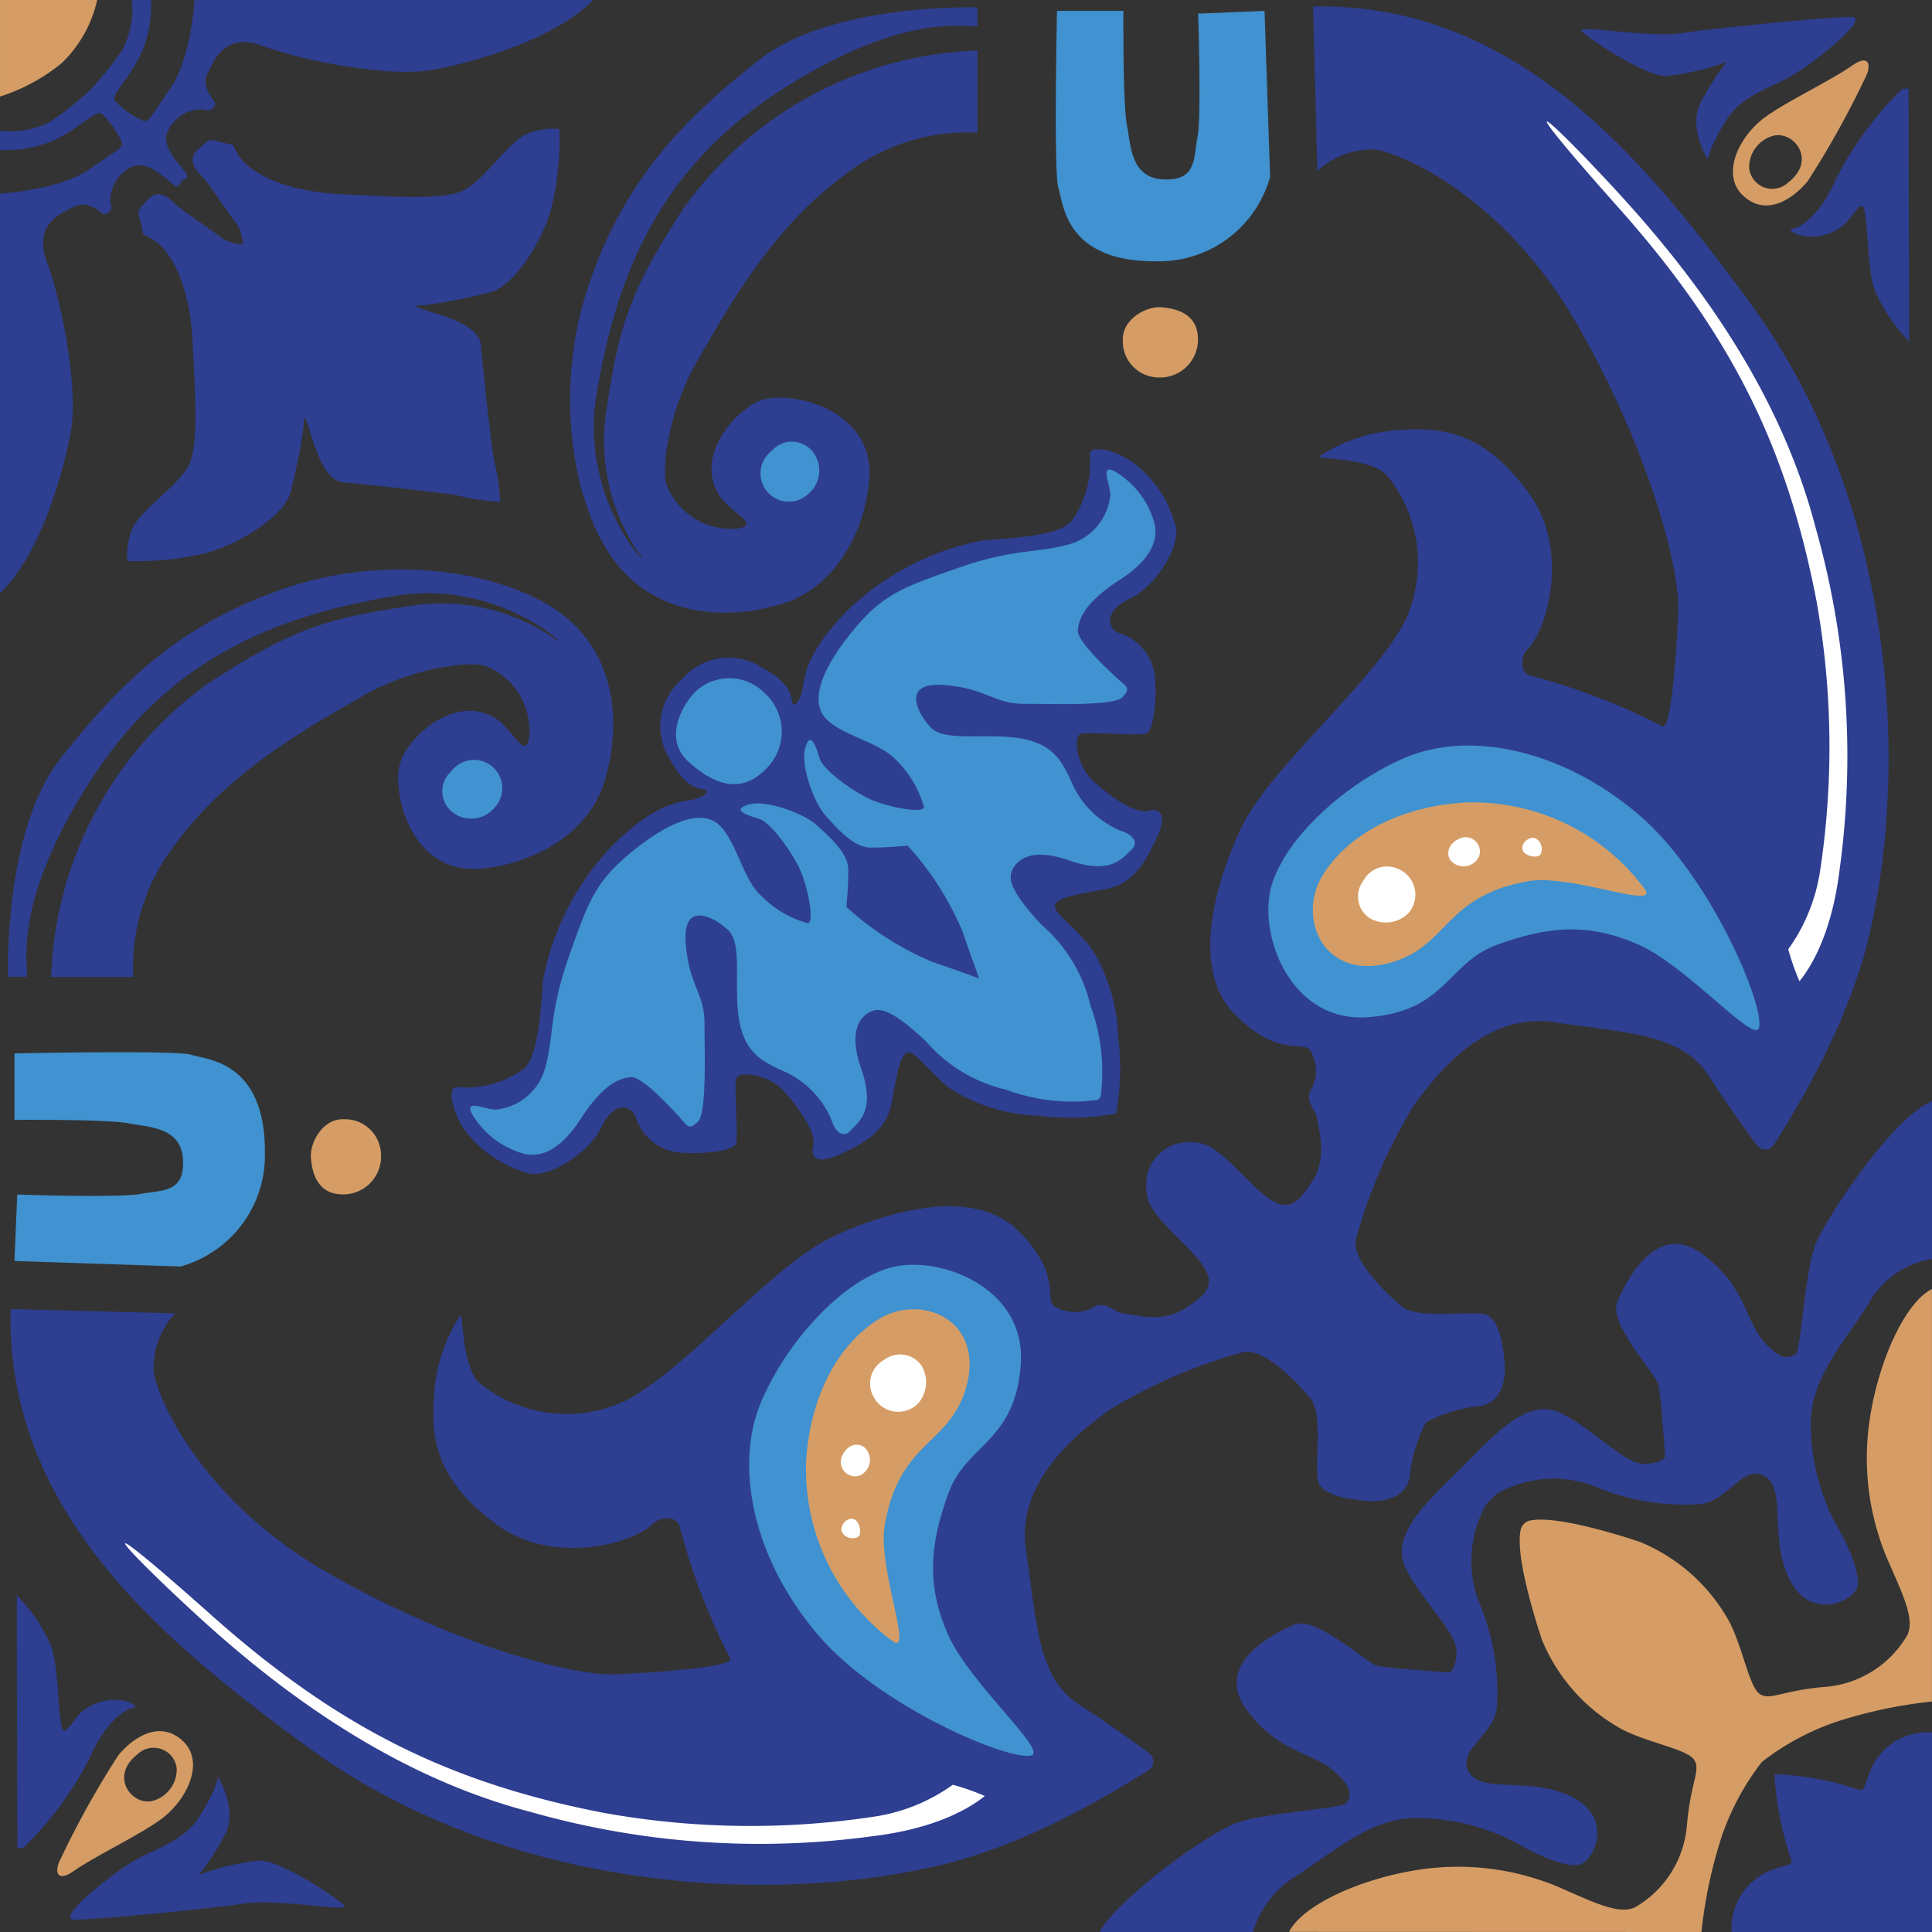 <svg xmlns="http://www.w3.org/2000/svg" width="111.409" height="111.409" viewBox="0 0 111.409 111.409">
  <rect x="0" y="0" width="111.409" height="111.409" fill="#333333" stroke="none"/>
  <g id="Grupo_4326" data-name="Grupo 4326" transform="translate(10826.137 12914)">
    <rect id="Retângulo_815" data-name="Retângulo 815" width="111.408" height="111.408" transform="translate(-10714.729 -12913.999) rotate(90)" fill="none"/>
    <path id="Caminho_3465" data-name="Caminho 3465" d="M772.989,109.776c2.994-.919,4.725-4.051,5.01-7.11.342-3.677-3.626-5.046-5.825-4.728-1.552.225-4.319,3.122-2.857,5.537.617,1.018,2.434,1.716,1.157,1.954a3.994,3.994,0,0,1-4.149-2.473c-.33-.849.069-4.284,1.744-7.156s4.191-7.611,8.573-10.8a11.524,11.524,0,0,1,7.6-2.394V77.856a1.793,1.793,0,0,1-.2.028A21.689,21.689,0,0,0,767.275,87c-3.244,4.973-3.734,6.967-4.453,11.76a11.5,11.5,0,0,0,1.839,8.047c1.233,1.581-3.424-2.8-2.4-9.032,1.148-6.99,3.658-13.11,10.6-17.586s10.49-3.674,11.372-3.7h0v-1.1s-8.4-.277-12.594,3.034-7.712,6.74-9.827,13-.837,13.045,1.676,16.117S770,110.7,772.989,109.776Z" transform="translate(-11554.01 -12988.961)" fill="#2e3e91"/>
    <path id="Caminho_3466" data-name="Caminho 3466" d="M793.152,75.592h-3.83s-.2,9.455.081,10.213.279,4.269,5.664,4.229a6.653,6.653,0,0,0,6.543-4.867l-.319-9.575-3.83.16s.2,5.944-.039,7.14-.03,2.5-1.945,2.419-1.885-1.94-2.124-3.136S793.152,75.592,793.152,75.592Z" transform="translate(-11554.507 -12988.965)" fill="#4192d0"/>
    <path id="Caminho_3467" data-name="Caminho 3467" d="M758.367,143.1c1.233.141,3.392-1.258,4.056-2.68s1.637-1.353,1.969-.641a2.949,2.949,0,0,0,2.467,2.087c1.612.142,3.155-.119,3.321-.475s-.1-3.273.024-3.771,1.874-.261,2.751.711,1.9,2.464,1.7,3.141.2,1.128,1.529.512,2.68-1.3,2.988-2.989.475-2.8.949-2.894,1.59,1.684,2.894,2.372a10.241,10.241,0,0,0,4.649,1.281,14.536,14.536,0,0,0,4.441-.124l-.008-.013.013.008a14.554,14.554,0,0,0,.123-4.441,10.222,10.222,0,0,0-1.28-4.648c-.688-1.3-2.467-2.42-2.372-2.895s1.21-.641,2.894-.948,2.372-1.661,2.989-2.989.166-1.732-.512-1.529-2.168-.82-3.141-1.7-1.21-2.632-.711-2.751,3.415.142,3.771-.024.617-1.708.475-3.321a2.949,2.949,0,0,0-2.087-2.467c-.712-.332-.783-1.3.64-1.969s2.823-2.823,2.68-4.056a6.732,6.732,0,0,0-2.158-3.534c-.973-.926-3.013-1.447-2.823-.641a5.688,5.688,0,0,1-1.092,3.8c-.783.782-3.2.925-5.1,1.067a15.424,15.424,0,0,0-7.71,3.962c-2.087,2.087-2.49,3.439-2.632,4.388s-.475,1.186-.594,1.068.126-1.077-1.695-2.041a3.545,3.545,0,0,0-4.7.633l0,0a3.545,3.545,0,0,0-.633,4.7c.964,1.821,1.922,1.577,2.04,1.695s-.118.451-1.067.593-2.3.545-4.388,2.632a15.424,15.424,0,0,0-3.962,7.71c-.142,1.9-.285,4.316-1.067,5.1a5.689,5.689,0,0,1-3.8,1.092c-.807-.191-.285,1.85.641,2.823A6.739,6.739,0,0,0,758.367,143.1Z" transform="translate(-11553.889 -12989.413)" fill="#2e3e91"/>
    <path id="Caminho_3468" data-name="Caminho 3468" d="M727.29,80.52a10.748,10.748,0,0,0,3.531-1.905,7.171,7.171,0,0,0,2.07-3.661h-5.6Z" transform="translate(-11553.427 -12988.953)" fill="#d59d65"/>
    <path id="Caminho_3469" data-name="Caminho 3469" d="M797.513,95.02c.112-1.654-1.239-1.969-2.126-2.031s-2.259.711-2.2,1.912a2.077,2.077,0,0,0,2.045,2.132A2.179,2.179,0,0,0,797.513,95.02Z" transform="translate(-11554.576 -12989.268)" fill="#d59d65"/>
    <path id="Caminho_3470" data-name="Caminho 3470" d="M774.955,101.48a1.53,1.53,0,0,0-2.365-.092,1.631,1.631,0,1,0,2.064,2.52A1.754,1.754,0,0,0,774.955,101.48Z" transform="translate(-11554.205 -12989.405)" fill="#4192d0"/>
    <path id="Caminho_3471" data-name="Caminho 3471" d="M762.149,120.616c-.919,2.994-4.051,4.725-7.11,5.009-3.677.343-5.046-3.625-4.728-5.824.225-1.551,3.122-4.319,5.537-2.857,1.018.617,1.716,2.434,1.954,1.157a3.994,3.994,0,0,0-2.473-4.149c-.85-.33-4.284.069-7.156,1.744s-7.611,4.191-10.8,8.573a11.524,11.524,0,0,0-2.393,7.6h-4.754a1.8,1.8,0,0,0,.028-.2,21.689,21.689,0,0,1,9.115-16.766c4.973-3.244,6.967-3.734,11.76-4.453a11.5,11.5,0,0,1,8.047,1.839c1.581,1.233-2.8-3.424-9.032-2.4-6.991,1.148-13.11,3.658-17.586,10.6s-3.674,10.49-3.7,11.372h-1.1s-.277-8.4,3.034-12.593,6.74-7.712,13-9.827,13.045-.837,16.117,1.676S763.068,117.623,762.149,120.616Z" transform="translate(-11553.435 -12989.536)" fill="#2e3e91"/>
    <path id="Caminho_3472" data-name="Caminho 3472" d="M753.853,122.582a1.53,1.53,0,0,1-.092-2.365,1.631,1.631,0,1,1,2.52,2.064A1.754,1.754,0,0,1,753.853,122.582Z" transform="translate(-11553.879 -12989.731)" fill="#4192d0"/>
    <path id="Caminho_3473" data-name="Caminho 3473" d="M745.032,175.693c11.045,8.1,26.065,9.245,36.416,6.841,5.379-1.25,10.554-4.544,12.065-5.482a.6.6,0,0,0,.04-1c-.845-.627-2.361-1.724-3.988-2.768-2.467-1.581-2.467-4.744-3.1-8.919s3.352-7.021,4.808-8.1a30.119,30.119,0,0,1,7.781-3.354c1.265-.126,3.036,1.772,3.795,2.657s.254,3.8.443,4.745,2.024,1.139,2.973,1.2,2.277-.253,2.34-1.581a8.6,8.6,0,0,1,.93-2.955,8.6,8.6,0,0,1,2.955-.93c1.328-.064,1.644-1.392,1.581-2.34s-.253-2.784-1.2-2.973-3.859.316-4.745-.443-2.783-2.53-2.656-3.795a30.08,30.08,0,0,1,3.352-7.781c1.075-1.455,3.921-5.439,8.1-4.808s7.338.633,8.919,3.1c1.044,1.627,2.141,3.144,2.768,3.988a.6.6,0,0,0,1-.04c.937-1.511,4.233-6.686,5.482-12.065,2.405-10.35,1.255-25.371-6.841-36.416-6.12-8.35-13.525-17.375-25.233-17.136l.247,9.482a4.7,4.7,0,0,1,3.385-1.233c1.739.285,7.445,2.929,11.487,9.893s6.066,14.049,5.94,16.832-.449,6.86-.927,6.523a36.876,36.876,0,0,0-7.613-2.917c-.56-.121-.585-1.09-.142-1.532,1.169-1.17,2.416-5.749.076-8.975s-4.639-3.892-7.41-3.651a9.426,9.426,0,0,0-4.669,1.506c-.19.19,2.846.063,3.859,1.075a7.951,7.951,0,0,1,1.076,8.414c-1.834,3.605-7.844,8.476-9.489,12.019s-2.784,8.223-.316,10.69,3.8,1.518,4.3,2.024a2.221,2.221,0,0,1,.063,2.34c-.379.632.379,1.265.379,1.644s.633,2.151-.253,3.543-1.455,1.961-2.846.822-2.687-3.006-3.97-2.99a2.454,2.454,0,0,0-2.778,2.778c-.016,1.282,1.851,2.577,2.99,3.97s.569,1.96-.822,2.846-3.163.253-3.542.253-1.012-.759-1.645-.379a2.221,2.221,0,0,1-2.34-.063c-.506-.506.442-1.834-2.024-4.3s-7.148-1.328-10.69.316-8.414,7.654-12.019,9.489a7.953,7.953,0,0,1-8.414-1.076c-1.012-1.012-.885-4.048-1.075-3.859a9.426,9.426,0,0,0-1.506,4.669c-.241,2.772.424,5.07,3.651,7.41s7.8,1.094,8.975-.076c.442-.443,1.411-.419,1.532.141a36.876,36.876,0,0,0,2.917,7.613c.338.478-3.74.8-6.523.927s-9.868-1.9-16.832-5.94-9.608-9.748-9.893-11.487a4.7,4.7,0,0,1,1.233-3.385l-9.482-.247C727.657,162.168,736.682,169.573,745.032,175.693Z" transform="translate(-11553.437 -12988.96)" fill="#2e3e91"/>
    <path id="Caminho_3474" data-name="Caminho 3474" d="M830.018,134.994c.373-1.212-2.777-8.739-6.909-12.281-4.48-3.838-9.861-4.868-13.507-3.3-3.462,1.486-6.832,4.578-7.677,7.32s1.005,7.991,5.583,7.639c4.47-.344,4.536-3.114,7.358-4.156,3.1-1.145,5.43-1.258,8.211-.026S829.737,135.91,830.018,134.994Z" transform="translate(-11554.725 -12989.716)" fill="#4192d0"/>
    <path id="Caminho_3475" data-name="Caminho 3475" d="M823.479,127.043a12.321,12.321,0,0,0-10.342-4.99c-3.387.182-6.6,1.605-8.2,4.141s.089,6.35,4.156,5.008c3.07-1.013,2.926-3.777,7.672-4.614C819.192,126.159,824.343,128.263,823.479,127.043Z" transform="translate(-11554.771 -12989.774)" fill="#d59d65"/>
    <path id="Caminho_3476" data-name="Caminho 3476" d="M800.668,187.489a5.689,5.689,0,0,1,2.53-3.256c2.119-1.348,4.278-3.352,6.937-3.314a12.353,12.353,0,0,1,5.78,1.465c.963.578,2.7,1.387,3.545,1.233s2.043-2.659-.347-3.893-5.2-.193-5.973-1.426,1.31-2.08,1.58-3.66a13.3,13.3,0,0,0-1.079-6.32,6.669,6.669,0,0,1,.475-5.485c.121-.134.5-.508.629-.629a6.669,6.669,0,0,1,5.485-.475,13.316,13.316,0,0,0,6.32,1.079c1.58-.27,2.428-2.351,3.661-1.58s.193,3.583,1.426,5.973,3.738,1.195,3.892.347-.655-2.582-1.233-3.545a12.355,12.355,0,0,1-1.464-5.78c-.039-2.659,1.983-4.806,3.313-6.937a5.08,5.08,0,0,1,3.679-2.6v-9.108c-2.306.951-6.029,6.662-6.684,8.165s-.848,6.243-1.195,6.436-.809.423-1.849-.771-1.079-3.314-3.623-5.087-4.277,1.58-4.8,2.831,2.218,4.144,2.372,4.76.385,4.162.385,4.162-.078.385-1.195.424-3.044-2.119-4.894-2.967-3.783,1.3-5.588,3.122l-.191.191c-1.818,1.8-3.97,3.738-3.122,5.588s3.006,3.776,2.967,4.894-.424,1.194-.424,1.194-3.545-.231-4.161-.385-3.511-2.894-4.762-2.372-4.6,2.257-2.83,4.8,3.892,2.582,5.086,3.623.964,1.5.771,1.849-4.918.576-6.436,1.195c-2.276.929-7.26,4.872-7.806,6.262Z" transform="translate(-11554.552 -12990.08)" fill="#2e3e91"/>
    <path id="Caminho_3477" data-name="Caminho 3477" d="M840.47,188.135l0-11.5a3.551,3.551,0,0,0-3.414,1.887c-.674,1.437-.323,1.625-1.195,1.279a17.427,17.427,0,0,0-4.481-.766,19.727,19.727,0,0,0,.857,4.589c.345.873.057.425-1.381,1.1a3.6,3.6,0,0,0-1.94,3.418Z" transform="translate(-11555.198 -12990.727)" fill="#2e3e91"/>
    <path id="Caminho_3478" data-name="Caminho 3478" d="M758.054,141.986c.749.139,1.886,0,3.216-2.052s2.274-2.329,2.884-2.385,2.218,1.663,2.765,2.267.562.783,1.089.312.388-3.993.388-5.712-.887-2.107-1.082-4.575,1.581-1.58,2.441-.776.3,3.188.637,5.185,1.47,2.467,2.773,3.05a5.324,5.324,0,0,1,2.551,2.717c.222.72.694,1.081,1.137.582s1.414-1.137.583-3.521.083-3.077.527-3.3,1.137-.25,3.216,1.718a8.7,8.7,0,0,0,4.6,2.773,11.01,11.01,0,0,0,5.287.591l.17-.17a11.036,11.036,0,0,0-.59-5.287,8.705,8.705,0,0,0-2.773-4.6c-1.968-2.079-1.941-2.772-1.719-3.216s.915-1.359,3.3-.527,3.021-.139,3.521-.583.138-.915-.582-1.137a5.321,5.321,0,0,1-2.718-2.551c-.582-1.3-1.053-2.44-3.05-2.772s-4.38.221-5.184-.638-1.691-2.634.776-2.44,2.855,1.081,4.575,1.081,5.24.139,5.711-.388.292-.54-.311-1.088-2.322-2.156-2.267-2.766.333-1.552,2.385-2.884,2.19-2.467,2.052-3.216a5.039,5.039,0,0,0-2.108-2.939c-1.275-.831-.332.832-.471,1.359a3.282,3.282,0,0,1-2.246,2.689c-1.83.554-3.243.25-6.488,1.386s-4.408,1.525-6.21,3.77-2.357,4.021-1.414,4.963,2.994,1.33,3.937,2.274a6.082,6.082,0,0,1,1.691,2.8c-.056.388-2.108,0-3.133-.472s-2.689-1.691-2.883-2.329-.526-1.69-.831-.609.582,3.242,1.136,3.853,1.608,1.886,2.607,1.886,1.912-.084,2.162-.111a17.515,17.515,0,0,1,3.161,4.935c.372,1.115.754,2.151.958,2.719-.568-.2-1.6-.586-2.719-.958a17.518,17.518,0,0,1-4.935-3.16c.028-.25.111-1.164.111-2.163s-1.275-2.052-1.886-2.607-2.773-1.441-3.853-1.136-.029.637.609.831,1.857,1.857,2.329,2.883.86,3.078.472,3.133a6.082,6.082,0,0,1-2.8-1.691c-.943-.943-1.331-2.995-2.274-3.937s-2.717-.388-4.963,1.414-2.634,2.966-3.771,6.211-.831,4.657-1.385,6.488a3.284,3.284,0,0,1-2.689,2.245c-.528.139-2.191-.8-1.359.472A5.034,5.034,0,0,0,758.054,141.986Z" transform="translate(-11553.907 -12989.434)" fill="#4192d0"/>
    <path id="Caminho_3479" data-name="Caminho 3479" d="M772.1,120.038a3,3,0,0,0-.038-4.435,2.843,2.843,0,0,0-3.985-.062c-.723.723-1.874,2.682-.4,4.025S770.7,121.441,772.1,120.038Z" transform="translate(-11554.118 -12989.647)" fill="#4192d0"/>
    <path id="Caminho_3480" data-name="Caminho 3480" d="M817.7,125.045c.2-.509-.208-1.039-.607-.9s-.607.576-.352.831S817.6,125.308,817.7,125.045Z" transform="translate(-11554.984 -12989.811)" fill="#fff"/>
    <path id="Caminho_3481" data-name="Caminho 3481" d="M814.081,125.141a.829.829,0,0,0-1.023-1.022c-.734.253-.926.862-.653,1.293A.985.985,0,0,0,814.081,125.141Z" transform="translate(-11554.908 -12989.81)" fill="#fff"/>
    <path id="Caminho_3482" data-name="Caminho 3482" d="M809.851,128.541a1.607,1.607,0,0,0-.559-2.6,1.542,1.542,0,0,0-1.978.661,1.511,1.511,0,0,0,.288,2.147A1.848,1.848,0,0,0,809.851,128.541Z" transform="translate(-11554.816 -12989.84)" fill="#fff"/>
    <path id="Caminho_3483" data-name="Caminho 3483" d="M832.641,131.662a13.361,13.361,0,0,1-.648-1.845,10.418,10.418,0,0,0,1.819-4.412,47.643,47.643,0,0,0-.2-15.721c-1.691-8.724-4.8-15.209-11.4-22.622-5.859-6.579-4.766-5.9-1.265-2.2s10.113,11,12.607,20.589a48.234,48.234,0,0,1,1.4,19.775C834.441,129.443,832.945,131.273,832.641,131.662Z" transform="translate(-11555.01 -12989.078)" fill="#fff"/>
    <path id="Caminho_3484" data-name="Caminho 3484" d="M728.138,140.606v-3.83s9.455-.2,10.213.081,4.269.279,4.229,5.664a6.653,6.653,0,0,1-4.867,6.543l-9.575-.319.16-3.83s5.943.2,7.14-.039,2.5-.03,2.419-1.945-1.94-1.885-3.136-2.124S728.138,140.606,728.138,140.606Z" transform="translate(-11553.441 -12990.03)" fill="#4192d0"/>
    <path id="Caminho_3485" data-name="Caminho 3485" d="M747.566,144.967c-1.654.112-1.969-1.239-2.03-2.126s.711-2.259,1.911-2.2a2.077,2.077,0,0,1,2.132,2.045A2.18,2.18,0,0,1,747.566,144.967Z" transform="translate(-11553.744 -12990.099)" fill="#d59d65"/>
    <path id="Caminho_3486" data-name="Caminho 3486" d="M731.622,187.467c-1.027-.033,1.887-2.415,3.276-3.276s3.047-1.155,4.036-2.78c1.017-1.669.983-2.184.983-2.184s1.234,1.887.374,3.409a14.319,14.319,0,0,1-1.456,2.25,13.944,13.944,0,0,1,3.54-.827c1.323.067,4.4,2.151,4.83,2.581s-3.838-.4-5.79-.1S732.648,187.5,731.622,187.467Z" transform="translate(-11553.498 -12990.771)" fill="#2e3e91"/>
    <path id="Caminho_3487" data-name="Caminho 3487" d="M728.669,183.129a19.617,19.617,0,0,0,3.772-5.1c.893-2.084,2.031-2.893,2.56-2.959s-1.188-1.105-2.907.164c-.526.388-1.063,1.629-1.228.941-.231-.962-.2-3.707-.643-4.73a9.585,9.585,0,0,0-1.951-2.878l.032,14.59Z" transform="translate(-11553.443 -12990.586)" fill="#2e3e91"/>
    <path id="Caminho_3488" data-name="Caminho 3488" d="M787.54,177.472c-1.211.373-8.739-2.777-12.281-6.909-3.838-4.48-4.868-9.861-3.3-13.507,1.486-3.462,4.578-6.832,7.32-7.677s7.991,1.005,7.639,5.583c-.344,4.47-3.114,4.535-4.156,7.358-1.145,3.1-1.258,5.43-.026,8.211S788.456,177.191,787.54,177.472Z" transform="translate(-11554.193 -12990.248)" fill="#4192d0"/>
    <path id="Caminho_3489" data-name="Caminho 3489" d="M779.589,170.933a12.324,12.324,0,0,1-4.99-10.342c.182-3.387,1.605-6.6,4.141-8.2s6.35.088,5.008,4.156c-1.013,3.07-3.777,2.926-4.614,7.672C778.7,166.646,780.81,171.8,779.589,170.933Z" transform="translate(-11554.251 -12990.293)" fill="#d59d65"/>
    <path id="Caminho_3490" data-name="Caminho 3490" d="M777.591,165.157c-.509.2-1.039-.208-.9-.607s.576-.607.831-.352S777.854,165.055,777.591,165.157Z" transform="translate(-11554.287 -12990.508)" fill="#fff"/>
    <path id="Caminho_3491" data-name="Caminho 3491" d="M777.687,161.534a.828.828,0,0,1-1.022-1.022c.253-.734.862-.926,1.293-.653A.984.984,0,0,1,777.687,161.534Z" transform="translate(-11554.287 -12990.432)" fill="#fff"/>
    <path id="Caminho_3492" data-name="Caminho 3492" d="M781.087,157.305a1.607,1.607,0,0,1-2.6-.559,1.543,1.543,0,0,1,.661-1.978,1.511,1.511,0,0,1,2.147.288A1.848,1.848,0,0,1,781.087,157.305Z" transform="translate(-11554.316 -12990.34)" fill="#fff"/>
    <path id="Caminho_3493" data-name="Caminho 3493" d="M784.208,180.1a13.368,13.368,0,0,0-1.845-.648,10.433,10.433,0,0,1-4.412,1.819,47.645,47.645,0,0,1-15.721-.2c-8.724-1.691-15.209-4.8-22.622-11.4-6.579-5.859-5.9-4.766-2.2-1.265s11,10.113,20.589,12.607a48.232,48.232,0,0,0,19.775,1.4C781.989,181.9,783.82,180.4,784.208,180.1Z" transform="translate(-11553.555 -12990.533)" fill="#fff"/>
    <path id="Caminho_3494" data-name="Caminho 3494" d="M731.575,184.634c1.343-.931,3.765-2.06,5.037-2.988,1.554-1.134,2.562-3.33,1.281-4.525s-2.775-.3-3.714.811a52.255,52.255,0,0,0-3.33,5.976C730.464,184.634,730.61,185.3,731.575,184.634Zm3.721-6.766a1.34,1.34,0,0,1,2.24.8,1.876,1.876,0,0,1-1.3,1.879C735.04,180.957,733.57,179.2,735.3,177.868Z" transform="translate(-11553.485 -12990.725)" fill="#d59d65"/>
    <path id="Caminho_3495" data-name="Caminho 3495" d="M835.7,75.95c1.027.032-1.887,2.415-3.276,3.275s-3.047,1.155-4.036,2.78c-1.017,1.669-.983,2.185-.983,2.185s-1.234-1.887-.374-3.409a14.315,14.315,0,0,1,1.456-2.25,13.943,13.943,0,0,1-3.54.827c-1.323-.066-4.4-2.151-4.83-2.58s3.838.4,5.79.1S834.678,75.917,835.7,75.95Z" transform="translate(-11555.045 -12988.971)" fill="#2e3e91"/>
    <path id="Caminho_3496" data-name="Caminho 3496" d="M838.817,80.175a19.59,19.59,0,0,0-3.772,5.095c-.893,2.085-2.031,2.894-2.561,2.959s1.188,1.105,2.907-.164c.526-.388,1.063-1.628,1.228-.941.231.962.2,3.707.643,4.73a9.6,9.6,0,0,0,1.951,2.879l-.032-14.591Z" transform="translate(-11555.259 -12989.044)" fill="#2e3e91"/>
    <path id="Caminho_3497" data-name="Caminho 3497" d="M835.894,78.78c-1.343.931-3.765,2.06-5.038,2.989-1.553,1.134-2.561,3.329-1.28,4.525s2.775.3,3.714-.812a52.107,52.107,0,0,0,3.33-5.976C837,78.78,836.857,78.112,835.894,78.78Zm-3.721,6.766a1.34,1.34,0,0,1-2.24-.795,1.877,1.877,0,0,1,1.3-1.88C832.428,82.457,833.9,84.219,832.173,85.546Z" transform="translate(-11555.2 -12989.016)" fill="#d59d65"/>
    <path id="Caminho_3498" data-name="Caminho 3498" d="M754.167,86.052c-1.147.573-3.882.4-7.235.22s-5.183-1.345-5.734-2.2-.035-.518-1.059-.795c-.7-.19-.6-.2-1.279.4s-.154,1.213.221,1.589,1.389,1.963,1.919,2.624a2.466,2.466,0,0,1,.427,1.292,2.466,2.466,0,0,1-1.292-.427c-.661-.53-2.25-1.544-2.624-1.919s-.992-.9-1.588-.221-.588.577-.4,1.279c.277,1.024-.066.508.795,1.059s2.029,2.382,2.2,5.734.353,6.088-.22,7.235-2.691,2.514-3.2,3.551a3.855,3.855,0,0,0-.331,1.963,17.285,17.285,0,0,0,4.566-.464c1.7-.463,4.367-1.985,4.83-3.463a31.054,31.054,0,0,0,.75-3.749c.066-.243-.088-1.324.4.264s1.015,2.824,1.963,2.89,5.2.53,6.462.728a14.947,14.947,0,0,0,2.508.383l.016,0v-.006h.006l0-.016a14.932,14.932,0,0,0-.383-2.508c-.2-1.258-.662-5.514-.728-6.462s-1.3-1.478-2.89-1.963-.507-.331-.264-.4a31.05,31.05,0,0,0,3.75-.75c1.478-.464,3-3.132,3.463-4.83a17.285,17.285,0,0,0,.464-4.566,3.856,3.856,0,0,0-1.963.331C756.681,83.361,755.313,85.478,754.167,86.052Z" transform="translate(-11553.557 -12989.085)" fill="#2e3e91"/>
    <path id="Caminho_3499" data-name="Caminho 3499" d="M738.511,74.954c-.049.672-.313,3.51-1.381,5.065-1.215,1.772-1.251,1.945-1.563,1.91a5.234,5.234,0,0,1-1.667-1.181c-.244-.312,1.007-1.424,1.633-2.953A7.052,7.052,0,0,0,736,74.954h-1.106a5.07,5.07,0,0,1-.508,2.807,18.344,18.344,0,0,1-1.8,2.282l-.15.15a18.35,18.35,0,0,1-2.281,1.8,5.145,5.145,0,0,1-2.869.5V83.6a7.021,7.021,0,0,0,2.9-.464c1.529-.626,2.64-1.877,2.953-1.633a5.254,5.254,0,0,1,1.182,1.667c.034.312-.14.348-1.911,1.563-1.617,1.109-4.614,1.351-5.127,1.384v23.051c2.308-2.191,3.638-6.852,4.085-9.288.452-2.466-.486-7.434-1.355-9.763s.869-2.883,1.6-3.265,1.632.452,1.632.452a.429.429,0,0,0,.418-.626,2.111,2.111,0,0,1,1.285-2.119c.9-.417,2.084.9,2.414,1.095.234.136.344-.128.389-.294.167-.046.43-.156.295-.39-.191-.33-1.511-1.511-1.095-2.414a2.111,2.111,0,0,1,2.119-1.285.429.429,0,0,0,.626-.418s-.834-.9-.452-1.632.938-2.467,3.266-1.6,7.3,1.807,9.762,1.355c2.413-.441,7-1.755,9.219-4.023Z" transform="translate(-11553.427 -12988.953)" fill="#2e3e91"/>
    <path id="Caminho_3500" data-name="Caminho 3500" d="M826.723,187.681a26.948,26.948,0,0,1,1.2-5.606,14.826,14.826,0,0,1,2.285-4.2,14.772,14.772,0,0,1,4.2-2.285,26.95,26.95,0,0,1,5.607-1.2V150.6c-1.58.81-3.064,4.175-3.565,7.373a14.934,14.934,0,0,0,.963,8.132c.886,2.042,1.619,3.467,1.195,4.431a6.026,6.026,0,0,1-4.7,3.006c-2.5.193-3.25.833-3.841.4s-.937-2.556-1.708-4.1a10.387,10.387,0,0,0-5.2-4.663c-2.461-.807-5.009-1.443-6.244-1.239a.721.721,0,0,0-.633.634c-.205,1.235.431,3.782,1.238,6.243a10.388,10.388,0,0,0,4.663,5.2c1.542.771,3.661,1.118,4.1,1.708s-.2,1.337-.4,3.842a6.027,6.027,0,0,1-3.006,4.7c-.963.423-2.389-.309-4.431-1.195a14.931,14.931,0,0,0-8.131-.963c-3.2.5-6.564,1.984-7.373,3.564Z" transform="translate(-11554.746 -12990.272)" fill="#d59d65"/>
  </g>
</svg>
